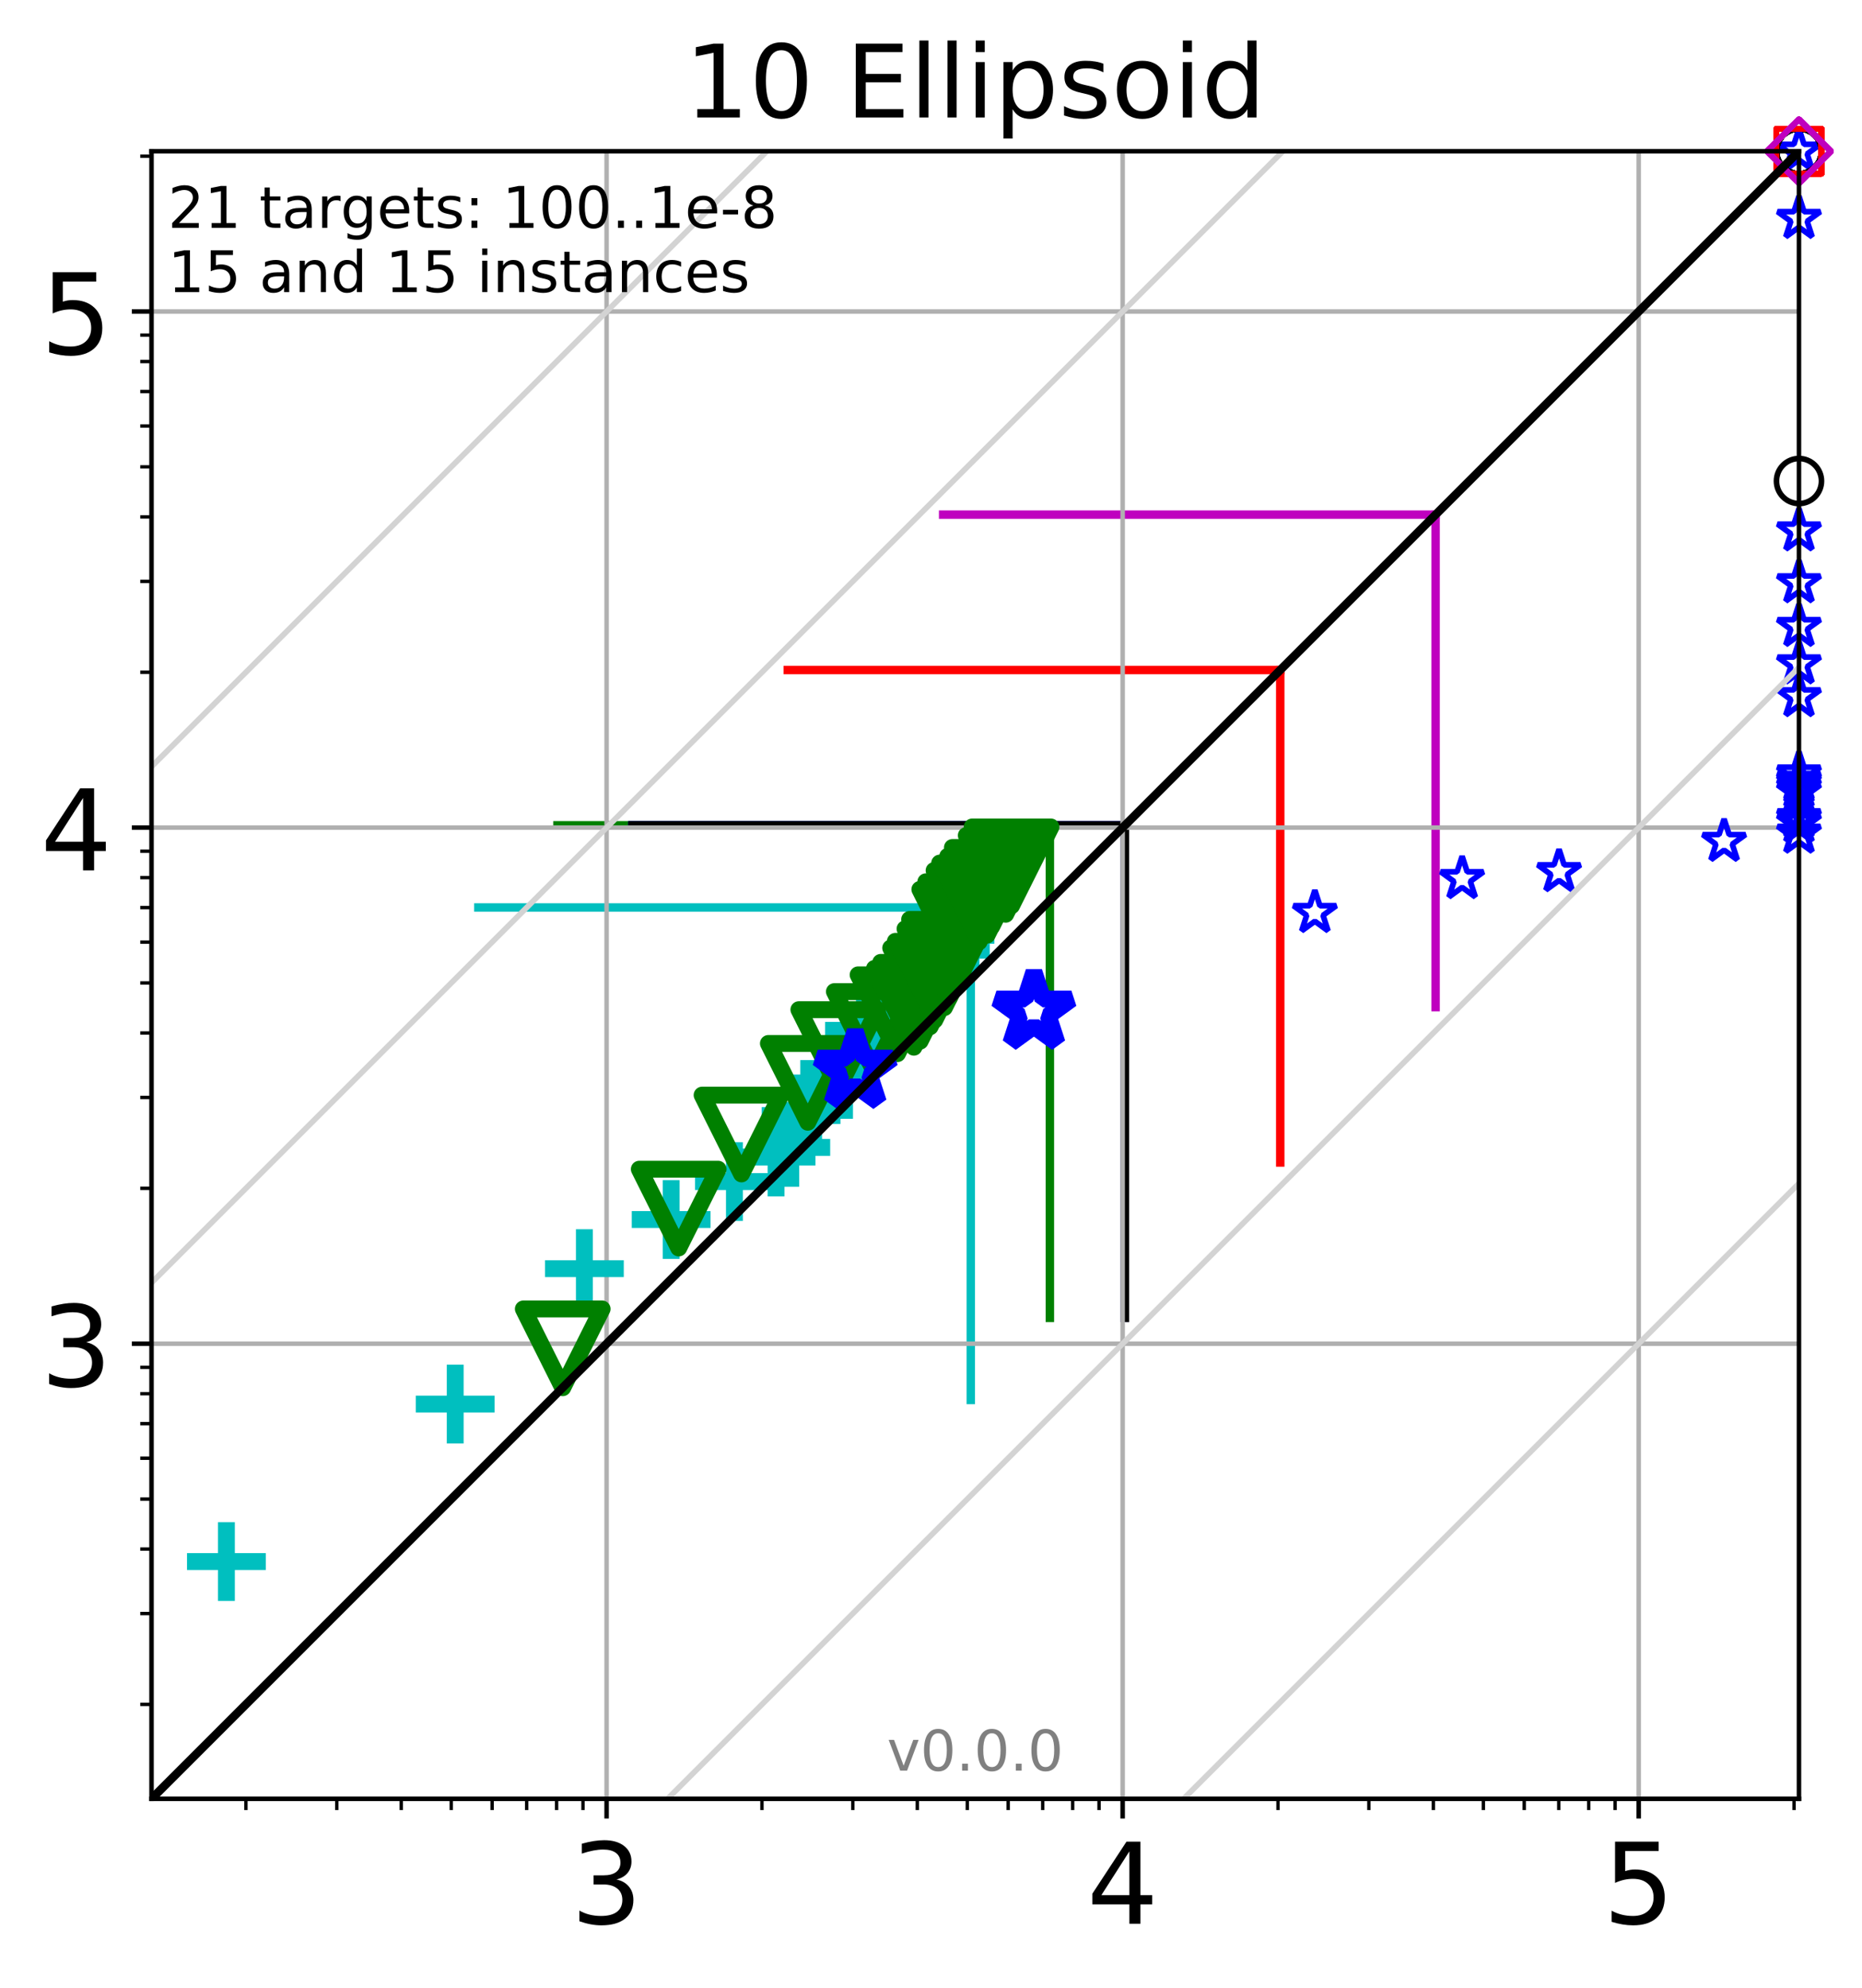 <?xml version="1.0" encoding="utf-8" standalone="no"?>
<!DOCTYPE svg PUBLIC "-//W3C//DTD SVG 1.1//EN"
  "http://www.w3.org/Graphics/SVG/1.1/DTD/svg11.dtd">
<!-- Created with matplotlib (http://matplotlib.org/) -->
<svg height="353.193pt" version="1.1" viewBox="0 0 330.885 353.193" width="330.885pt" xmlns="http://www.w3.org/2000/svg" xmlns:xlink="http://www.w3.org/1999/xlink">
 <defs>
  <style type="text/css">
*{stroke-linecap:butt;stroke-linejoin:round;}
  </style>
 </defs>
 <g id="figure_1">
  <g id="patch_1">
   <path d="M 0 353.193 
L 330.885 353.193 
L 330.885 0 
L 0 0 
z
" style="fill:#ffffff;"/>
  </g>
  <g id="axes_1">
   <g id="patch_2">
    <path d="M 26.925 319.637 
L 319.685 319.637 
L 319.685 26.877 
L 26.925 26.877 
z
" style="fill:#ffffff;"/>
   </g>
   <g id="line2d_1">
    <path clip-path="url(#p5a256b4bcc)" d="M 172.512 248.763 
L 172.512 161.255 
" style="fill:none;stroke:#00bfbf;stroke-linecap:square;stroke-width:1.5;"/>
   </g>
   <g id="line2d_2">
    <path clip-path="url(#p5a256b4bcc)" d="M 85.003 161.255 
L 172.512 161.255 
" style="fill:none;stroke:#00bfbf;stroke-linecap:square;stroke-width:1.5;"/>
   </g>
   <g id="line2d_3">
    <path clip-path="url(#p5a256b4bcc)" d="M 186.567 234.169 
L 186.567 146.661 
" style="fill:none;stroke:#008000;stroke-linecap:square;stroke-width:1.5;"/>
   </g>
   <g id="line2d_4">
    <path clip-path="url(#p5a256b4bcc)" d="M 99.058 146.661 
L 186.567 146.661 
" style="fill:none;stroke:#008000;stroke-linecap:square;stroke-width:1.5;"/>
   </g>
   <g id="line2d_5">
    <path clip-path="url(#p5a256b4bcc)" d="M 199.901 234.169 
L 199.901 146.661 
" style="fill:none;stroke:#0000ff;stroke-linecap:square;stroke-width:1.5;"/>
   </g>
   <g id="line2d_6">
    <path clip-path="url(#p5a256b4bcc)" d="M 112.393 146.661 
L 199.901 146.661 
" style="fill:none;stroke:#0000ff;stroke-linecap:square;stroke-width:1.5;"/>
   </g>
   <g id="line2d_7">
    <path clip-path="url(#p5a256b4bcc)" d="M 199.901 234.169 
L 199.901 146.661 
" style="fill:none;stroke:#000000;stroke-linecap:square;stroke-width:1.5;"/>
   </g>
   <g id="line2d_8">
    <path clip-path="url(#p5a256b4bcc)" d="M 112.393 146.661 
L 199.901 146.661 
" style="fill:none;stroke:#000000;stroke-linecap:square;stroke-width:1.5;"/>
   </g>
   <g id="line2d_9">
    <path clip-path="url(#p5a256b4bcc)" d="M 227.505 206.566 
L 227.505 119.057 
" style="fill:none;stroke:#ff0000;stroke-linecap:square;stroke-width:1.5;"/>
   </g>
   <g id="line2d_10">
    <path clip-path="url(#p5a256b4bcc)" d="M 139.997 119.057 
L 227.505 119.057 
" style="fill:none;stroke:#ff0000;stroke-linecap:square;stroke-width:1.5;"/>
   </g>
   <g id="line2d_11">
    <path clip-path="url(#p5a256b4bcc)" d="M 255.11 178.961 
L 255.11 91.452 
" style="fill:none;stroke:#bf00bf;stroke-linecap:square;stroke-width:1.5;"/>
   </g>
   <g id="line2d_12">
    <path clip-path="url(#p5a256b4bcc)" d="M 167.602 91.452 
L 255.11 91.452 
" style="fill:none;stroke:#bf00bf;stroke-linecap:square;stroke-width:1.5;"/>
   </g>
   <g id="matplotlib.axis_1">
    <g id="xtick_1">
     <g id="line2d_13">
      <path clip-path="url(#p5a256b4bcc)" d="M 107.796 319.637 
L 107.796 26.877 
" style="fill:none;stroke:#b0b0b0;stroke-linecap:square;stroke-width:0.8;"/>
     </g>
     <g id="line2d_14">
      <defs>
       <path d="M 0 0 
L 0 3.5 
" id="m1b6074809b" style="stroke:#000000;stroke-width:0.8;"/>
      </defs>
      <g>
       <use style="stroke:#000000;stroke-width:0.8;" x="107.796" xlink:href="#m1b6074809b" y="319.637"/>
      </g>
     </g>
     <g id="text_1">
      <!-- 3 -->
      <defs>
       <path d="M 40.578 39.312 
Q 47.656 37.797 51.625 33 
Q 55.609 28.219 55.609 21.188 
Q 55.609 10.406 48.188 4.484 
Q 40.766 -1.422 27.094 -1.422 
Q 22.516 -1.422 17.656 -0.516 
Q 12.797 0.391 7.625 2.203 
L 7.625 11.719 
Q 11.719 9.328 16.594 8.109 
Q 21.484 6.891 26.812 6.891 
Q 36.078 6.891 40.938 10.547 
Q 45.797 14.203 45.797 21.188 
Q 45.797 27.641 41.281 31.266 
Q 36.766 34.906 28.719 34.906 
L 20.219 34.906 
L 20.219 43.016 
L 29.109 43.016 
Q 36.375 43.016 40.234 45.922 
Q 44.094 48.828 44.094 54.297 
Q 44.094 59.906 40.109 62.906 
Q 36.141 65.922 28.719 65.922 
Q 24.656 65.922 20.016 65.031 
Q 15.375 64.156 9.812 62.312 
L 9.812 71.094 
Q 15.438 72.656 20.344 73.438 
Q 25.25 74.219 29.594 74.219 
Q 40.828 74.219 47.359 69.109 
Q 53.906 64.016 53.906 55.328 
Q 53.906 49.266 50.438 45.094 
Q 46.969 40.922 40.578 39.312 
z
" id="DejaVuSans-33"/>
      </defs>
      <g transform="translate(101.434 341.834)scale(0.2 -0.2)">
       <use xlink:href="#DejaVuSans-33"/>
      </g>
     </g>
    </g>
    <g id="xtick_2">
     <g id="line2d_15">
      <path clip-path="url(#p5a256b4bcc)" d="M 199.501 319.637 
L 199.501 26.877 
" style="fill:none;stroke:#b0b0b0;stroke-linecap:square;stroke-width:0.8;"/>
     </g>
     <g id="line2d_16">
      <g>
       <use style="stroke:#000000;stroke-width:0.8;" x="199.501" xlink:href="#m1b6074809b" y="319.637"/>
      </g>
     </g>
     <g id="text_2">
      <!-- 4 -->
      <defs>
       <path d="M 37.797 64.312 
L 12.891 25.391 
L 37.797 25.391 
z
M 35.203 72.906 
L 47.609 72.906 
L 47.609 25.391 
L 58.016 25.391 
L 58.016 17.188 
L 47.609 17.188 
L 47.609 0 
L 37.797 0 
L 37.797 17.188 
L 4.891 17.188 
L 4.891 26.703 
z
" id="DejaVuSans-34"/>
      </defs>
      <g transform="translate(193.138 341.834)scale(0.2 -0.2)">
       <use xlink:href="#DejaVuSans-34"/>
      </g>
     </g>
    </g>
    <g id="xtick_3">
     <g id="line2d_17">
      <path clip-path="url(#p5a256b4bcc)" d="M 291.206 319.637 
L 291.206 26.877 
" style="fill:none;stroke:#b0b0b0;stroke-linecap:square;stroke-width:0.8;"/>
     </g>
     <g id="line2d_18">
      <g>
       <use style="stroke:#000000;stroke-width:0.8;" x="291.206" xlink:href="#m1b6074809b" y="319.637"/>
      </g>
     </g>
     <g id="text_3">
      <!-- 5 -->
      <defs>
       <path d="M 10.797 72.906 
L 49.516 72.906 
L 49.516 64.594 
L 19.828 64.594 
L 19.828 46.734 
Q 21.969 47.469 24.109 47.828 
Q 26.266 48.188 28.422 48.188 
Q 40.625 48.188 47.75 41.5 
Q 54.891 34.812 54.891 23.391 
Q 54.891 11.625 47.562 5.094 
Q 40.234 -1.422 26.906 -1.422 
Q 22.312 -1.422 17.547 -0.641 
Q 12.797 0.141 7.719 1.703 
L 7.719 11.625 
Q 12.109 9.234 16.797 8.062 
Q 21.484 6.891 26.703 6.891 
Q 35.156 6.891 40.078 11.328 
Q 45.016 15.766 45.016 23.391 
Q 45.016 31 40.078 35.438 
Q 35.156 39.891 26.703 39.891 
Q 22.75 39.891 18.812 39.016 
Q 14.891 38.141 10.797 36.281 
z
" id="DejaVuSans-35"/>
      </defs>
      <g transform="translate(284.843 341.834)scale(0.2 -0.2)">
       <use xlink:href="#DejaVuSans-35"/>
      </g>
     </g>
    </g>
    <g id="xtick_4">
     <g id="line2d_19">
      <defs>
       <path d="M 0 0 
L 0 2 
" id="m3872c6b298" style="stroke:#000000;stroke-width:0.6;"/>
      </defs>
      <g>
       <use style="stroke:#000000;stroke-width:0.6;" x="43.698" xlink:href="#m3872c6b298" y="319.637"/>
      </g>
     </g>
    </g>
    <g id="xtick_5">
     <g id="line2d_20">
      <g>
       <use style="stroke:#000000;stroke-width:0.6;" x="59.846" xlink:href="#m3872c6b298" y="319.637"/>
      </g>
     </g>
    </g>
    <g id="xtick_6">
     <g id="line2d_21">
      <g>
       <use style="stroke:#000000;stroke-width:0.6;" x="71.303" xlink:href="#m3872c6b298" y="319.637"/>
      </g>
     </g>
    </g>
    <g id="xtick_7">
     <g id="line2d_22">
      <g>
       <use style="stroke:#000000;stroke-width:0.6;" x="80.191" xlink:href="#m3872c6b298" y="319.637"/>
      </g>
     </g>
    </g>
    <g id="xtick_8">
     <g id="line2d_23">
      <g>
       <use style="stroke:#000000;stroke-width:0.6;" x="87.452" xlink:href="#m3872c6b298" y="319.637"/>
      </g>
     </g>
    </g>
    <g id="xtick_9">
     <g id="line2d_24">
      <g>
       <use style="stroke:#000000;stroke-width:0.6;" x="93.591" xlink:href="#m3872c6b298" y="319.637"/>
      </g>
     </g>
    </g>
    <g id="xtick_10">
     <g id="line2d_25">
      <g>
       <use style="stroke:#000000;stroke-width:0.6;" x="98.909" xlink:href="#m3872c6b298" y="319.637"/>
      </g>
     </g>
    </g>
    <g id="xtick_11">
     <g id="line2d_26">
      <g>
       <use style="stroke:#000000;stroke-width:0.6;" x="103.6" xlink:href="#m3872c6b298" y="319.637"/>
      </g>
     </g>
    </g>
    <g id="xtick_12">
     <g id="line2d_27">
      <g>
       <use style="stroke:#000000;stroke-width:0.6;" x="135.402" xlink:href="#m3872c6b298" y="319.637"/>
      </g>
     </g>
    </g>
    <g id="xtick_13">
     <g id="line2d_28">
      <g>
       <use style="stroke:#000000;stroke-width:0.6;" x="151.551" xlink:href="#m3872c6b298" y="319.637"/>
      </g>
     </g>
    </g>
    <g id="xtick_14">
     <g id="line2d_29">
      <g>
       <use style="stroke:#000000;stroke-width:0.6;" x="163.008" xlink:href="#m3872c6b298" y="319.637"/>
      </g>
     </g>
    </g>
    <g id="xtick_15">
     <g id="line2d_30">
      <g>
       <use style="stroke:#000000;stroke-width:0.6;" x="171.895" xlink:href="#m3872c6b298" y="319.637"/>
      </g>
     </g>
    </g>
    <g id="xtick_16">
     <g id="line2d_31">
      <g>
       <use style="stroke:#000000;stroke-width:0.6;" x="179.156" xlink:href="#m3872c6b298" y="319.637"/>
      </g>
     </g>
    </g>
    <g id="xtick_17">
     <g id="line2d_32">
      <g>
       <use style="stroke:#000000;stroke-width:0.6;" x="185.296" xlink:href="#m3872c6b298" y="319.637"/>
      </g>
     </g>
    </g>
    <g id="xtick_18">
     <g id="line2d_33">
      <g>
       <use style="stroke:#000000;stroke-width:0.6;" x="190.614" xlink:href="#m3872c6b298" y="319.637"/>
      </g>
     </g>
    </g>
    <g id="xtick_19">
     <g id="line2d_34">
      <g>
       <use style="stroke:#000000;stroke-width:0.6;" x="195.305" xlink:href="#m3872c6b298" y="319.637"/>
      </g>
     </g>
    </g>
    <g id="xtick_20">
     <g id="line2d_35">
      <g>
       <use style="stroke:#000000;stroke-width:0.6;" x="227.107" xlink:href="#m3872c6b298" y="319.637"/>
      </g>
     </g>
    </g>
    <g id="xtick_21">
     <g id="line2d_36">
      <g>
       <use style="stroke:#000000;stroke-width:0.6;" x="243.255" xlink:href="#m3872c6b298" y="319.637"/>
      </g>
     </g>
    </g>
    <g id="xtick_22">
     <g id="line2d_37">
      <g>
       <use style="stroke:#000000;stroke-width:0.6;" x="254.713" xlink:href="#m3872c6b298" y="319.637"/>
      </g>
     </g>
    </g>
    <g id="xtick_23">
     <g id="line2d_38">
      <g>
       <use style="stroke:#000000;stroke-width:0.6;" x="263.6" xlink:href="#m3872c6b298" y="319.637"/>
      </g>
     </g>
    </g>
    <g id="xtick_24">
     <g id="line2d_39">
      <g>
       <use style="stroke:#000000;stroke-width:0.6;" x="270.861" xlink:href="#m3872c6b298" y="319.637"/>
      </g>
     </g>
    </g>
    <g id="xtick_25">
     <g id="line2d_40">
      <g>
       <use style="stroke:#000000;stroke-width:0.6;" x="277" xlink:href="#m3872c6b298" y="319.637"/>
      </g>
     </g>
    </g>
    <g id="xtick_26">
     <g id="line2d_41">
      <g>
       <use style="stroke:#000000;stroke-width:0.6;" x="282.318" xlink:href="#m3872c6b298" y="319.637"/>
      </g>
     </g>
    </g>
    <g id="xtick_27">
     <g id="line2d_42">
      <g>
       <use style="stroke:#000000;stroke-width:0.6;" x="287.009" xlink:href="#m3872c6b298" y="319.637"/>
      </g>
     </g>
    </g>
    <g id="xtick_28">
     <g id="line2d_43">
      <g>
       <use style="stroke:#000000;stroke-width:0.6;" x="318.811" xlink:href="#m3872c6b298" y="319.637"/>
      </g>
     </g>
    </g>
   </g>
   <g id="matplotlib.axis_2">
    <g id="ytick_1">
     <g id="line2d_44">
      <path clip-path="url(#p5a256b4bcc)" d="M 26.925 238.766 
L 319.685 238.766 
" style="fill:none;stroke:#b0b0b0;stroke-linecap:square;stroke-width:0.8;"/>
     </g>
     <g id="line2d_45">
      <defs>
       <path d="M 0 0 
L -3.5 0 
" id="m356c926def" style="stroke:#000000;stroke-width:0.8;"/>
      </defs>
      <g>
       <use style="stroke:#000000;stroke-width:0.8;" x="26.925" xlink:href="#m356c926def" y="238.766"/>
      </g>
     </g>
     <g id="text_4">
      <!-- 3 -->
      <g transform="translate(7.2 246.364)scale(0.2 -0.2)">
       <use xlink:href="#DejaVuSans-33"/>
      </g>
     </g>
    </g>
    <g id="ytick_2">
     <g id="line2d_46">
      <path clip-path="url(#p5a256b4bcc)" d="M 26.925 147.061 
L 319.685 147.061 
" style="fill:none;stroke:#b0b0b0;stroke-linecap:square;stroke-width:0.8;"/>
     </g>
     <g id="line2d_47">
      <g>
       <use style="stroke:#000000;stroke-width:0.8;" x="26.925" xlink:href="#m356c926def" y="147.061"/>
      </g>
     </g>
     <g id="text_5">
      <!-- 4 -->
      <g transform="translate(7.2 154.66)scale(0.2 -0.2)">
       <use xlink:href="#DejaVuSans-34"/>
      </g>
     </g>
    </g>
    <g id="ytick_3">
     <g id="line2d_48">
      <path clip-path="url(#p5a256b4bcc)" d="M 26.925 55.357 
L 319.685 55.357 
" style="fill:none;stroke:#b0b0b0;stroke-linecap:square;stroke-width:0.8;"/>
     </g>
     <g id="line2d_49">
      <g>
       <use style="stroke:#000000;stroke-width:0.8;" x="26.925" xlink:href="#m356c926def" y="55.357"/>
      </g>
     </g>
     <g id="text_6">
      <!-- 5 -->
      <g transform="translate(7.2 62.955)scale(0.2 -0.2)">
       <use xlink:href="#DejaVuSans-35"/>
      </g>
     </g>
    </g>
    <g id="ytick_4">
     <g id="line2d_50">
      <defs>
       <path d="M 0 0 
L -2 0 
" id="m0e5358e872" style="stroke:#000000;stroke-width:0.6;"/>
      </defs>
      <g>
       <use style="stroke:#000000;stroke-width:0.6;" x="26.925" xlink:href="#m0e5358e872" y="302.865"/>
      </g>
     </g>
    </g>
    <g id="ytick_5">
     <g id="line2d_51">
      <g>
       <use style="stroke:#000000;stroke-width:0.6;" x="26.925" xlink:href="#m0e5358e872" y="286.716"/>
      </g>
     </g>
    </g>
    <g id="ytick_6">
     <g id="line2d_52">
      <g>
       <use style="stroke:#000000;stroke-width:0.6;" x="26.925" xlink:href="#m0e5358e872" y="275.259"/>
      </g>
     </g>
    </g>
    <g id="ytick_7">
     <g id="line2d_53">
      <g>
       <use style="stroke:#000000;stroke-width:0.6;" x="26.925" xlink:href="#m0e5358e872" y="266.372"/>
      </g>
     </g>
    </g>
    <g id="ytick_8">
     <g id="line2d_54">
      <g>
       <use style="stroke:#000000;stroke-width:0.6;" x="26.925" xlink:href="#m0e5358e872" y="259.11"/>
      </g>
     </g>
    </g>
    <g id="ytick_9">
     <g id="line2d_55">
      <g>
       <use style="stroke:#000000;stroke-width:0.6;" x="26.925" xlink:href="#m0e5358e872" y="252.971"/>
      </g>
     </g>
    </g>
    <g id="ytick_10">
     <g id="line2d_56">
      <g>
       <use style="stroke:#000000;stroke-width:0.6;" x="26.925" xlink:href="#m0e5358e872" y="247.653"/>
      </g>
     </g>
    </g>
    <g id="ytick_11">
     <g id="line2d_57">
      <g>
       <use style="stroke:#000000;stroke-width:0.6;" x="26.925" xlink:href="#m0e5358e872" y="242.962"/>
      </g>
     </g>
    </g>
    <g id="ytick_12">
     <g id="line2d_58">
      <g>
       <use style="stroke:#000000;stroke-width:0.6;" x="26.925" xlink:href="#m0e5358e872" y="211.16"/>
      </g>
     </g>
    </g>
    <g id="ytick_13">
     <g id="line2d_59">
      <g>
       <use style="stroke:#000000;stroke-width:0.6;" x="26.925" xlink:href="#m0e5358e872" y="195.012"/>
      </g>
     </g>
    </g>
    <g id="ytick_14">
     <g id="line2d_60">
      <g>
       <use style="stroke:#000000;stroke-width:0.6;" x="26.925" xlink:href="#m0e5358e872" y="183.554"/>
      </g>
     </g>
    </g>
    <g id="ytick_15">
     <g id="line2d_61">
      <g>
       <use style="stroke:#000000;stroke-width:0.6;" x="26.925" xlink:href="#m0e5358e872" y="174.667"/>
      </g>
     </g>
    </g>
    <g id="ytick_16">
     <g id="line2d_62">
      <g>
       <use style="stroke:#000000;stroke-width:0.6;" x="26.925" xlink:href="#m0e5358e872" y="167.406"/>
      </g>
     </g>
    </g>
    <g id="ytick_17">
     <g id="line2d_63">
      <g>
       <use style="stroke:#000000;stroke-width:0.6;" x="26.925" xlink:href="#m0e5358e872" y="161.266"/>
      </g>
     </g>
    </g>
    <g id="ytick_18">
     <g id="line2d_64">
      <g>
       <use style="stroke:#000000;stroke-width:0.6;" x="26.925" xlink:href="#m0e5358e872" y="155.948"/>
      </g>
     </g>
    </g>
    <g id="ytick_19">
     <g id="line2d_65">
      <g>
       <use style="stroke:#000000;stroke-width:0.6;" x="26.925" xlink:href="#m0e5358e872" y="151.257"/>
      </g>
     </g>
    </g>
    <g id="ytick_20">
     <g id="line2d_66">
      <g>
       <use style="stroke:#000000;stroke-width:0.6;" x="26.925" xlink:href="#m0e5358e872" y="119.455"/>
      </g>
     </g>
    </g>
    <g id="ytick_21">
     <g id="line2d_67">
      <g>
       <use style="stroke:#000000;stroke-width:0.6;" x="26.925" xlink:href="#m0e5358e872" y="103.307"/>
      </g>
     </g>
    </g>
    <g id="ytick_22">
     <g id="line2d_68">
      <g>
       <use style="stroke:#000000;stroke-width:0.6;" x="26.925" xlink:href="#m0e5358e872" y="91.85"/>
      </g>
     </g>
    </g>
    <g id="ytick_23">
     <g id="line2d_69">
      <g>
       <use style="stroke:#000000;stroke-width:0.6;" x="26.925" xlink:href="#m0e5358e872" y="82.962"/>
      </g>
     </g>
    </g>
    <g id="ytick_24">
     <g id="line2d_70">
      <g>
       <use style="stroke:#000000;stroke-width:0.6;" x="26.925" xlink:href="#m0e5358e872" y="75.701"/>
      </g>
     </g>
    </g>
    <g id="ytick_25">
     <g id="line2d_71">
      <g>
       <use style="stroke:#000000;stroke-width:0.6;" x="26.925" xlink:href="#m0e5358e872" y="69.562"/>
      </g>
     </g>
    </g>
    <g id="ytick_26">
     <g id="line2d_72">
      <g>
       <use style="stroke:#000000;stroke-width:0.6;" x="26.925" xlink:href="#m0e5358e872" y="64.244"/>
      </g>
     </g>
    </g>
    <g id="ytick_27">
     <g id="line2d_73">
      <g>
       <use style="stroke:#000000;stroke-width:0.6;" x="26.925" xlink:href="#m0e5358e872" y="59.553"/>
      </g>
     </g>
    </g>
    <g id="ytick_28">
     <g id="line2d_74">
      <g>
       <use style="stroke:#000000;stroke-width:0.6;" x="26.925" xlink:href="#m0e5358e872" y="27.751"/>
      </g>
     </g>
    </g>
   </g>
   <g id="line2d_75">
    <defs>
     <path d="M -7 0 
L 7 0 
M 0 7 
L 0 -7 
" id="m40580fe99b" style="stroke:#00bfbf;stroke-width:3;"/>
    </defs>
    <g>
     <use style="fill-opacity:0;stroke:#00bfbf;stroke-width:3;" x="40.232" xlink:href="#m40580fe99b" y="277.477"/>
     <use style="fill-opacity:0;stroke:#00bfbf;stroke-width:3;" x="80.891" xlink:href="#m40580fe99b" y="249.494"/>
     <use style="fill-opacity:0;stroke:#00bfbf;stroke-width:3;" x="103.847" xlink:href="#m40580fe99b" y="225.43"/>
     <use style="fill-opacity:0;stroke:#00bfbf;stroke-width:3;" x="119.266" xlink:href="#m40580fe99b" y="216.7"/>
     <use style="fill-opacity:0;stroke:#00bfbf;stroke-width:3;" x="130.513" xlink:href="#m40580fe99b" y="209.956"/>
     <use style="fill-opacity:0;stroke:#00bfbf;stroke-width:3;" x="137.908" xlink:href="#m40580fe99b" y="205.598"/>
     <use style="fill-opacity:0;stroke:#00bfbf;stroke-width:3;" x="140.526" xlink:href="#m40580fe99b" y="203.885"/>
     <use style="fill-opacity:0;stroke:#00bfbf;stroke-width:3;" x="142.355" xlink:href="#m40580fe99b" y="198.222"/>
     <use style="fill-opacity:0;stroke:#00bfbf;stroke-width:3;" x="144.579" xlink:href="#m40580fe99b" y="197.302"/>
     <use style="fill-opacity:0;stroke:#00bfbf;stroke-width:3;" x="146.652" xlink:href="#m40580fe99b" y="192.438"/>
     <use style="fill-opacity:0;stroke:#00bfbf;stroke-width:3;" x="149.213" xlink:href="#m40580fe99b" y="189.862"/>
     <use style="fill-opacity:0;stroke:#00bfbf;stroke-width:3;" x="152.766" xlink:href="#m40580fe99b" y="185.89"/>
     <use style="fill-opacity:0;stroke:#00bfbf;stroke-width:3;" x="153.617" xlink:href="#m40580fe99b" y="183.082"/>
     <use style="fill-opacity:0;stroke:#00bfbf;stroke-width:3;" x="157.578" xlink:href="#m40580fe99b" y="179.964"/>
     <use style="fill-opacity:0;stroke:#00bfbf;stroke-width:3;" x="159.867" xlink:href="#m40580fe99b" y="178.362"/>
     <use style="fill-opacity:0;stroke:#00bfbf;stroke-width:3;" x="161.165" xlink:href="#m40580fe99b" y="176.172"/>
     <use style="fill-opacity:0;stroke:#00bfbf;stroke-width:3;" x="162.582" xlink:href="#m40580fe99b" y="175.215"/>
     <use style="fill-opacity:0;stroke:#00bfbf;stroke-width:3;" x="165.933" xlink:href="#m40580fe99b" y="172.787"/>
     <use style="fill-opacity:0;stroke:#00bfbf;stroke-width:3;" x="167.055" xlink:href="#m40580fe99b" y="171.401"/>
     <use style="fill-opacity:0;stroke:#00bfbf;stroke-width:3;" x="168.878" xlink:href="#m40580fe99b" y="168.848"/>
     <use style="fill-opacity:0;stroke:#00bfbf;stroke-width:3;" x="169.708" xlink:href="#m40580fe99b" y="166.192"/>
    </g>
   </g>
   <g id="line2d_76">
    <defs>
     <path d="M -0 7 
L 7 -7 
L -7 -7 
z
" id="mee70c26b1a" style="stroke:#008000;stroke-linejoin:miter;stroke-width:3;"/>
    </defs>
    <g>
     <use style="fill-opacity:0;stroke:#008000;stroke-linejoin:miter;stroke-width:3;" x="99.999" xlink:href="#mee70c26b1a" y="239.589"/>
     <use style="fill-opacity:0;stroke:#008000;stroke-linejoin:miter;stroke-width:3;" x="120.609" xlink:href="#mee70c26b1a" y="214.756"/>
     <use style="fill-opacity:0;stroke:#008000;stroke-linejoin:miter;stroke-width:3;" x="131.766" xlink:href="#mee70c26b1a" y="201.596"/>
     <use style="fill-opacity:0;stroke:#008000;stroke-linejoin:miter;stroke-width:3;" x="143.549" xlink:href="#mee70c26b1a" y="192.415"/>
     <use style="fill-opacity:0;stroke:#008000;stroke-linejoin:miter;stroke-width:3;" x="148.968" xlink:href="#mee70c26b1a" y="186.409"/>
     <use style="fill-opacity:0;stroke:#008000;stroke-linejoin:miter;stroke-width:3;" x="155.276" xlink:href="#mee70c26b1a" y="183.204"/>
     <use style="fill-opacity:0;stroke:#008000;stroke-linejoin:miter;stroke-width:3;" x="159.491" xlink:href="#mee70c26b1a" y="180.221"/>
     <use style="fill-opacity:0;stroke:#008000;stroke-linejoin:miter;stroke-width:3;" x="162.401" xlink:href="#mee70c26b1a" y="179.084"/>
     <use style="fill-opacity:0;stroke:#008000;stroke-linejoin:miter;stroke-width:3;" x="163.511" xlink:href="#mee70c26b1a" y="178.006"/>
     <use style="fill-opacity:0;stroke:#008000;stroke-linejoin:miter;stroke-width:3;" x="165.283" xlink:href="#mee70c26b1a" y="175.448"/>
     <use style="fill-opacity:0;stroke:#008000;stroke-linejoin:miter;stroke-width:3;" x="166.108" xlink:href="#mee70c26b1a" y="174.27"/>
     <use style="fill-opacity:0;stroke:#008000;stroke-linejoin:miter;stroke-width:3;" x="167.829" xlink:href="#mee70c26b1a" y="172.044"/>
     <use style="fill-opacity:0;stroke:#008000;stroke-linejoin:miter;stroke-width:3;" x="168.646" xlink:href="#mee70c26b1a" y="170.377"/>
     <use style="fill-opacity:0;stroke:#008000;stroke-linejoin:miter;stroke-width:3;" x="170.464" xlink:href="#mee70c26b1a" y="165.04"/>
     <use style="fill-opacity:0;stroke:#008000;stroke-linejoin:miter;stroke-width:3;" x="171.524" xlink:href="#mee70c26b1a" y="163.688"/>
     <use style="fill-opacity:0;stroke:#008000;stroke-linejoin:miter;stroke-width:3;" x="172.993" xlink:href="#mee70c26b1a" y="161.681"/>
     <use style="fill-opacity:0;stroke:#008000;stroke-linejoin:miter;stroke-width:3;" x="173.98" xlink:href="#mee70c26b1a" y="160.366"/>
     <use style="fill-opacity:0;stroke:#008000;stroke-linejoin:miter;stroke-width:3;" x="175.409" xlink:href="#mee70c26b1a" y="159.162"/>
     <use style="fill-opacity:0;stroke:#008000;stroke-linejoin:miter;stroke-width:3;" x="176.248" xlink:href="#mee70c26b1a" y="157.594"/>
     <use style="fill-opacity:0;stroke:#008000;stroke-linejoin:miter;stroke-width:3;" x="178.716" xlink:href="#mee70c26b1a" y="155.452"/>
     <use style="fill-opacity:0;stroke:#008000;stroke-linejoin:miter;stroke-width:3;" x="179.756" xlink:href="#mee70c26b1a" y="153.948"/>
    </g>
   </g>
   <g id="line2d_77">
    <defs>
     <path d="M 0 -7 
L -1.572 -2.163 
L -6.657 -2.163 
L -2.543 0.826 
L -4.114 5.663 
L -0 2.674 
L 4.114 5.663 
L 2.543 0.826 
L 6.657 -2.163 
L 1.572 -2.163 
z
" id="m35cd18f1cf" style="stroke:#0000ff;stroke-linejoin:bevel;stroke-width:3;"/>
    </defs>
    <g>
     <use style="fill-opacity:0;stroke:#0000ff;stroke-linejoin:bevel;stroke-width:3;" x="151.974" xlink:href="#m35cd18f1cf" y="190.184"/>
     <use style="fill-opacity:0;stroke:#0000ff;stroke-linejoin:bevel;stroke-width:3;" x="183.733" xlink:href="#m35cd18f1cf" y="179.677"/>
    </g>
   </g>
   <g id="line2d_78">
    <defs>
     <path d="M 0 -4 
L -0.898 -1.236 
L -3.804 -1.236 
L -1.453 0.472 
L -2.351 3.236 
L -0 1.528 
L 2.351 3.236 
L 1.453 0.472 
L 3.804 -1.236 
L 0.898 -1.236 
z
" id="m06641ad0f6" style="stroke:#0000ff;stroke-linejoin:bevel;"/>
    </defs>
    <g>
     <use style="fill-opacity:0;stroke:#0000ff;stroke-linejoin:bevel;" x="233.656" xlink:href="#m06641ad0f6" y="162.175"/>
     <use style="fill-opacity:0;stroke:#0000ff;stroke-linejoin:bevel;" x="259.827" xlink:href="#m06641ad0f6" y="156.152"/>
     <use style="fill-opacity:0;stroke:#0000ff;stroke-linejoin:bevel;" x="277.052" xlink:href="#m06641ad0f6" y="154.916"/>
     <use style="fill-opacity:0;stroke:#0000ff;stroke-linejoin:bevel;" x="306.378" xlink:href="#m06641ad0f6" y="149.536"/>
    </g>
   </g>
   <g id="line2d_79">
    <g>
     <use style="fill-opacity:0;stroke:#0000ff;stroke-linejoin:bevel;" x="319.685" xlink:href="#m06641ad0f6" y="148.076"/>
     <use style="fill-opacity:0;stroke:#0000ff;stroke-linejoin:bevel;" x="319.685" xlink:href="#m06641ad0f6" y="146.193"/>
     <use style="fill-opacity:0;stroke:#0000ff;stroke-linejoin:bevel;" x="319.685" xlink:href="#m06641ad0f6" y="145.319"/>
     <use style="fill-opacity:0;stroke:#0000ff;stroke-linejoin:bevel;" x="319.685" xlink:href="#m06641ad0f6" y="140.724"/>
     <use style="fill-opacity:0;stroke:#0000ff;stroke-linejoin:bevel;" x="319.685" xlink:href="#m06641ad0f6" y="139.921"/>
     <use style="fill-opacity:0;stroke:#0000ff;stroke-linejoin:bevel;" x="319.685" xlink:href="#m06641ad0f6" y="139.105"/>
     <use style="fill-opacity:0;stroke:#0000ff;stroke-linejoin:bevel;" x="319.685" xlink:href="#m06641ad0f6" y="138.679"/>
     <use style="fill-opacity:0;stroke:#0000ff;stroke-linejoin:bevel;" x="319.685" xlink:href="#m06641ad0f6" y="137.557"/>
     <use style="fill-opacity:0;stroke:#0000ff;stroke-linejoin:bevel;" x="319.685" xlink:href="#m06641ad0f6" y="123.825"/>
     <use style="fill-opacity:0;stroke:#0000ff;stroke-linejoin:bevel;" x="319.685" xlink:href="#m06641ad0f6" y="117.996"/>
     <use style="fill-opacity:0;stroke:#0000ff;stroke-linejoin:bevel;" x="319.685" xlink:href="#m06641ad0f6" y="111.348"/>
     <use style="fill-opacity:0;stroke:#0000ff;stroke-linejoin:bevel;" x="319.685" xlink:href="#m06641ad0f6" y="103.583"/>
     <use style="fill-opacity:0;stroke:#0000ff;stroke-linejoin:bevel;" x="319.685" xlink:href="#m06641ad0f6" y="94.369"/>
     <use style="fill-opacity:0;stroke:#0000ff;stroke-linejoin:bevel;" x="319.685" xlink:href="#m06641ad0f6" y="38.849"/>
    </g>
   </g>
   <g id="line2d_80">
    <g>
     <use style="fill-opacity:0;stroke:#0000ff;stroke-linejoin:bevel;" x="319.685" xlink:href="#m06641ad0f6" y="26.877"/>
    </g>
   </g>
   <g id="line2d_81">
    <defs>
     <path d="M 0 4 
C 1.061 4 2.078 3.579 2.828 2.828 
C 3.579 2.078 4 1.061 4 0 
C 4 -1.061 3.579 -2.078 2.828 -2.828 
C 2.078 -3.579 1.061 -4 0 -4 
C -1.061 -4 -2.078 -3.579 -2.828 -2.828 
C -3.579 -2.078 -4 -1.061 -4 0 
C -4 1.061 -3.579 2.078 -2.828 2.828 
C -2.078 3.579 -1.061 4 0 4 
z
" id="mb2b3256161" style="stroke:#000000;"/>
    </defs>
    <g>
     <use style="fill-opacity:0;stroke:#000000;" x="319.685" xlink:href="#mb2b3256161" y="85.478"/>
    </g>
   </g>
   <g id="line2d_82">
    <g>
     <use style="fill-opacity:0;stroke:#000000;" x="319.685" xlink:href="#mb2b3256161" y="26.877"/>
     <use style="fill-opacity:0;stroke:#000000;" x="319.685" xlink:href="#mb2b3256161" y="26.877"/>
     <use style="fill-opacity:0;stroke:#000000;" x="319.685" xlink:href="#mb2b3256161" y="26.877"/>
     <use style="fill-opacity:0;stroke:#000000;" x="319.685" xlink:href="#mb2b3256161" y="26.877"/>
     <use style="fill-opacity:0;stroke:#000000;" x="319.685" xlink:href="#mb2b3256161" y="26.877"/>
     <use style="fill-opacity:0;stroke:#000000;" x="319.685" xlink:href="#mb2b3256161" y="26.877"/>
     <use style="fill-opacity:0;stroke:#000000;" x="319.685" xlink:href="#mb2b3256161" y="26.877"/>
     <use style="fill-opacity:0;stroke:#000000;" x="319.685" xlink:href="#mb2b3256161" y="26.877"/>
     <use style="fill-opacity:0;stroke:#000000;" x="319.685" xlink:href="#mb2b3256161" y="26.877"/>
     <use style="fill-opacity:0;stroke:#000000;" x="319.685" xlink:href="#mb2b3256161" y="26.877"/>
     <use style="fill-opacity:0;stroke:#000000;" x="319.685" xlink:href="#mb2b3256161" y="26.877"/>
     <use style="fill-opacity:0;stroke:#000000;" x="319.685" xlink:href="#mb2b3256161" y="26.877"/>
     <use style="fill-opacity:0;stroke:#000000;" x="319.685" xlink:href="#mb2b3256161" y="26.877"/>
     <use style="fill-opacity:0;stroke:#000000;" x="319.685" xlink:href="#mb2b3256161" y="26.877"/>
     <use style="fill-opacity:0;stroke:#000000;" x="319.685" xlink:href="#mb2b3256161" y="26.877"/>
     <use style="fill-opacity:0;stroke:#000000;" x="319.685" xlink:href="#mb2b3256161" y="26.877"/>
     <use style="fill-opacity:0;stroke:#000000;" x="319.685" xlink:href="#mb2b3256161" y="26.877"/>
     <use style="fill-opacity:0;stroke:#000000;" x="319.685" xlink:href="#mb2b3256161" y="26.877"/>
     <use style="fill-opacity:0;stroke:#000000;" x="319.685" xlink:href="#mb2b3256161" y="26.877"/>
     <use style="fill-opacity:0;stroke:#000000;" x="319.685" xlink:href="#mb2b3256161" y="26.877"/>
    </g>
   </g>
   <g id="line2d_83">
    <defs>
     <path d="M -4 4 
L 4 4 
L 4 -4 
L -4 -4 
z
" id="m01f5f32a98" style="stroke:#ff0000;stroke-linejoin:miter;"/>
    </defs>
    <g>
     <use style="fill-opacity:0;stroke:#ff0000;stroke-linejoin:miter;" x="319.685" xlink:href="#m01f5f32a98" y="26.877"/>
     <use style="fill-opacity:0;stroke:#ff0000;stroke-linejoin:miter;" x="319.685" xlink:href="#m01f5f32a98" y="26.877"/>
     <use style="fill-opacity:0;stroke:#ff0000;stroke-linejoin:miter;" x="319.685" xlink:href="#m01f5f32a98" y="26.877"/>
     <use style="fill-opacity:0;stroke:#ff0000;stroke-linejoin:miter;" x="319.685" xlink:href="#m01f5f32a98" y="26.877"/>
     <use style="fill-opacity:0;stroke:#ff0000;stroke-linejoin:miter;" x="319.685" xlink:href="#m01f5f32a98" y="26.877"/>
     <use style="fill-opacity:0;stroke:#ff0000;stroke-linejoin:miter;" x="319.685" xlink:href="#m01f5f32a98" y="26.877"/>
     <use style="fill-opacity:0;stroke:#ff0000;stroke-linejoin:miter;" x="319.685" xlink:href="#m01f5f32a98" y="26.877"/>
     <use style="fill-opacity:0;stroke:#ff0000;stroke-linejoin:miter;" x="319.685" xlink:href="#m01f5f32a98" y="26.877"/>
     <use style="fill-opacity:0;stroke:#ff0000;stroke-linejoin:miter;" x="319.685" xlink:href="#m01f5f32a98" y="26.877"/>
     <use style="fill-opacity:0;stroke:#ff0000;stroke-linejoin:miter;" x="319.685" xlink:href="#m01f5f32a98" y="26.877"/>
     <use style="fill-opacity:0;stroke:#ff0000;stroke-linejoin:miter;" x="319.685" xlink:href="#m01f5f32a98" y="26.877"/>
     <use style="fill-opacity:0;stroke:#ff0000;stroke-linejoin:miter;" x="319.685" xlink:href="#m01f5f32a98" y="26.877"/>
     <use style="fill-opacity:0;stroke:#ff0000;stroke-linejoin:miter;" x="319.685" xlink:href="#m01f5f32a98" y="26.877"/>
     <use style="fill-opacity:0;stroke:#ff0000;stroke-linejoin:miter;" x="319.685" xlink:href="#m01f5f32a98" y="26.877"/>
     <use style="fill-opacity:0;stroke:#ff0000;stroke-linejoin:miter;" x="319.685" xlink:href="#m01f5f32a98" y="26.877"/>
     <use style="fill-opacity:0;stroke:#ff0000;stroke-linejoin:miter;" x="319.685" xlink:href="#m01f5f32a98" y="26.877"/>
     <use style="fill-opacity:0;stroke:#ff0000;stroke-linejoin:miter;" x="319.685" xlink:href="#m01f5f32a98" y="26.877"/>
     <use style="fill-opacity:0;stroke:#ff0000;stroke-linejoin:miter;" x="319.685" xlink:href="#m01f5f32a98" y="26.877"/>
     <use style="fill-opacity:0;stroke:#ff0000;stroke-linejoin:miter;" x="319.685" xlink:href="#m01f5f32a98" y="26.877"/>
     <use style="fill-opacity:0;stroke:#ff0000;stroke-linejoin:miter;" x="319.685" xlink:href="#m01f5f32a98" y="26.877"/>
     <use style="fill-opacity:0;stroke:#ff0000;stroke-linejoin:miter;" x="319.685" xlink:href="#m01f5f32a98" y="26.877"/>
    </g>
   </g>
   <g id="line2d_84">
    <defs>
     <path d="M -0 5.657 
L 5.657 0 
L 0 -5.657 
L -5.657 -0 
z
" id="me666f43983" style="stroke:#bf00bf;stroke-linejoin:miter;"/>
    </defs>
    <g>
     <use style="fill-opacity:0;stroke:#bf00bf;stroke-linejoin:miter;" x="319.685" xlink:href="#me666f43983" y="26.877"/>
     <use style="fill-opacity:0;stroke:#bf00bf;stroke-linejoin:miter;" x="319.685" xlink:href="#me666f43983" y="26.877"/>
     <use style="fill-opacity:0;stroke:#bf00bf;stroke-linejoin:miter;" x="319.685" xlink:href="#me666f43983" y="26.877"/>
     <use style="fill-opacity:0;stroke:#bf00bf;stroke-linejoin:miter;" x="319.685" xlink:href="#me666f43983" y="26.877"/>
     <use style="fill-opacity:0;stroke:#bf00bf;stroke-linejoin:miter;" x="319.685" xlink:href="#me666f43983" y="26.877"/>
     <use style="fill-opacity:0;stroke:#bf00bf;stroke-linejoin:miter;" x="319.685" xlink:href="#me666f43983" y="26.877"/>
     <use style="fill-opacity:0;stroke:#bf00bf;stroke-linejoin:miter;" x="319.685" xlink:href="#me666f43983" y="26.877"/>
     <use style="fill-opacity:0;stroke:#bf00bf;stroke-linejoin:miter;" x="319.685" xlink:href="#me666f43983" y="26.877"/>
     <use style="fill-opacity:0;stroke:#bf00bf;stroke-linejoin:miter;" x="319.685" xlink:href="#me666f43983" y="26.877"/>
     <use style="fill-opacity:0;stroke:#bf00bf;stroke-linejoin:miter;" x="319.685" xlink:href="#me666f43983" y="26.877"/>
     <use style="fill-opacity:0;stroke:#bf00bf;stroke-linejoin:miter;" x="319.685" xlink:href="#me666f43983" y="26.877"/>
     <use style="fill-opacity:0;stroke:#bf00bf;stroke-linejoin:miter;" x="319.685" xlink:href="#me666f43983" y="26.877"/>
     <use style="fill-opacity:0;stroke:#bf00bf;stroke-linejoin:miter;" x="319.685" xlink:href="#me666f43983" y="26.877"/>
     <use style="fill-opacity:0;stroke:#bf00bf;stroke-linejoin:miter;" x="319.685" xlink:href="#me666f43983" y="26.877"/>
     <use style="fill-opacity:0;stroke:#bf00bf;stroke-linejoin:miter;" x="319.685" xlink:href="#me666f43983" y="26.877"/>
     <use style="fill-opacity:0;stroke:#bf00bf;stroke-linejoin:miter;" x="319.685" xlink:href="#me666f43983" y="26.877"/>
     <use style="fill-opacity:0;stroke:#bf00bf;stroke-linejoin:miter;" x="319.685" xlink:href="#me666f43983" y="26.877"/>
     <use style="fill-opacity:0;stroke:#bf00bf;stroke-linejoin:miter;" x="319.685" xlink:href="#me666f43983" y="26.877"/>
     <use style="fill-opacity:0;stroke:#bf00bf;stroke-linejoin:miter;" x="319.685" xlink:href="#me666f43983" y="26.877"/>
     <use style="fill-opacity:0;stroke:#bf00bf;stroke-linejoin:miter;" x="319.685" xlink:href="#me666f43983" y="26.877"/>
     <use style="fill-opacity:0;stroke:#bf00bf;stroke-linejoin:miter;" x="319.685" xlink:href="#me666f43983" y="26.877"/>
    </g>
   </g>
   <g id="line2d_85">
    <path clip-path="url(#p5a256b4bcc)" d="M 26.925 319.637 
L 319.685 26.877 
" style="fill:none;stroke:#000000;stroke-linecap:square;stroke-width:1.5;"/>
   </g>
   <g id="line2d_86">
    <path clip-path="url(#p5a256b4bcc)" d="M 118.63 319.637 
L 331.885 106.382 
" style="fill:none;stroke:#d3d3d3;stroke-linecap:square;"/>
   </g>
   <g id="line2d_87">
    <path clip-path="url(#p5a256b4bcc)" d="M 210.334 319.637 
L 331.885 198.086 
" style="fill:none;stroke:#d3d3d3;stroke-linecap:square;"/>
   </g>
   <g id="line2d_88">
    <path clip-path="url(#p5a256b4bcc)" d="M 26.925 227.933 
L 255.858 -1 
" style="fill:none;stroke:#d3d3d3;stroke-linecap:square;"/>
   </g>
   <g id="line2d_89">
    <path clip-path="url(#p5a256b4bcc)" d="M 26.925 136.228 
L 164.153 -1 
" style="fill:none;stroke:#d3d3d3;stroke-linecap:square;"/>
   </g>
   <g id="patch_3">
    <path d="M 26.925 319.637 
L 26.925 26.877 
" style="fill:none;stroke:#000000;stroke-linecap:square;stroke-linejoin:miter;stroke-width:0.8;"/>
   </g>
   <g id="patch_4">
    <path d="M 319.685 319.637 
L 319.685 26.877 
" style="fill:none;stroke:#000000;stroke-linecap:square;stroke-linejoin:miter;stroke-width:0.8;"/>
   </g>
   <g id="patch_5">
    <path d="M 26.925 319.637 
L 319.685 319.637 
" style="fill:none;stroke:#000000;stroke-linecap:square;stroke-linejoin:miter;stroke-width:0.8;"/>
   </g>
   <g id="patch_6">
    <path d="M 26.925 26.877 
L 319.685 26.877 
" style="fill:none;stroke:#000000;stroke-linecap:square;stroke-linejoin:miter;stroke-width:0.8;"/>
   </g>
   <g id="text_7">
    <!-- 21 targets: 100..1e-8 -->
    <defs>
     <path d="M 19.188 8.297 
L 53.609 8.297 
L 53.609 0 
L 7.328 0 
L 7.328 8.297 
Q 12.938 14.109 22.625 23.891 
Q 32.328 33.688 34.812 36.531 
Q 39.547 41.844 41.422 45.531 
Q 43.312 49.219 43.312 52.781 
Q 43.312 58.594 39.234 62.25 
Q 35.156 65.922 28.609 65.922 
Q 23.969 65.922 18.812 64.312 
Q 13.672 62.703 7.812 59.422 
L 7.812 69.391 
Q 13.766 71.781 18.938 73 
Q 24.125 74.219 28.422 74.219 
Q 39.75 74.219 46.484 68.547 
Q 53.219 62.891 53.219 53.422 
Q 53.219 48.922 51.531 44.891 
Q 49.859 40.875 45.406 35.406 
Q 44.188 33.984 37.641 27.219 
Q 31.109 20.453 19.188 8.297 
z
" id="DejaVuSans-32"/>
     <path d="M 12.406 8.297 
L 28.516 8.297 
L 28.516 63.922 
L 10.984 60.406 
L 10.984 69.391 
L 28.422 72.906 
L 38.281 72.906 
L 38.281 8.297 
L 54.391 8.297 
L 54.391 0 
L 12.406 0 
z
" id="DejaVuSans-31"/>
     <path id="DejaVuSans-20"/>
     <path d="M 18.312 70.219 
L 18.312 54.688 
L 36.812 54.688 
L 36.812 47.703 
L 18.312 47.703 
L 18.312 18.016 
Q 18.312 11.328 20.141 9.422 
Q 21.969 7.516 27.594 7.516 
L 36.812 7.516 
L 36.812 0 
L 27.594 0 
Q 17.188 0 13.234 3.875 
Q 9.281 7.766 9.281 18.016 
L 9.281 47.703 
L 2.688 47.703 
L 2.688 54.688 
L 9.281 54.688 
L 9.281 70.219 
z
" id="DejaVuSans-74"/>
     <path d="M 34.281 27.484 
Q 23.391 27.484 19.188 25 
Q 14.984 22.516 14.984 16.5 
Q 14.984 11.719 18.141 8.906 
Q 21.297 6.109 26.703 6.109 
Q 34.188 6.109 38.703 11.406 
Q 43.219 16.703 43.219 25.484 
L 43.219 27.484 
z
M 52.203 31.203 
L 52.203 0 
L 43.219 0 
L 43.219 8.297 
Q 40.141 3.328 35.547 0.953 
Q 30.953 -1.422 24.312 -1.422 
Q 15.922 -1.422 10.953 3.297 
Q 6 8.016 6 15.922 
Q 6 25.141 12.172 29.828 
Q 18.359 34.516 30.609 34.516 
L 43.219 34.516 
L 43.219 35.406 
Q 43.219 41.609 39.141 45 
Q 35.062 48.391 27.688 48.391 
Q 23 48.391 18.547 47.266 
Q 14.109 46.141 10.016 43.891 
L 10.016 52.203 
Q 14.938 54.109 19.578 55.047 
Q 24.219 56 28.609 56 
Q 40.484 56 46.344 49.844 
Q 52.203 43.703 52.203 31.203 
z
" id="DejaVuSans-61"/>
     <path d="M 41.109 46.297 
Q 39.594 47.172 37.812 47.578 
Q 36.031 48 33.891 48 
Q 26.266 48 22.188 43.047 
Q 18.109 38.094 18.109 28.812 
L 18.109 0 
L 9.078 0 
L 9.078 54.688 
L 18.109 54.688 
L 18.109 46.188 
Q 20.953 51.172 25.484 53.578 
Q 30.031 56 36.531 56 
Q 37.453 56 38.578 55.875 
Q 39.703 55.766 41.062 55.516 
z
" id="DejaVuSans-72"/>
     <path d="M 45.406 27.984 
Q 45.406 37.75 41.375 43.109 
Q 37.359 48.484 30.078 48.484 
Q 22.859 48.484 18.828 43.109 
Q 14.797 37.75 14.797 27.984 
Q 14.797 18.266 18.828 12.891 
Q 22.859 7.516 30.078 7.516 
Q 37.359 7.516 41.375 12.891 
Q 45.406 18.266 45.406 27.984 
z
M 54.391 6.781 
Q 54.391 -7.172 48.188 -13.984 
Q 42 -20.797 29.203 -20.797 
Q 24.469 -20.797 20.266 -20.094 
Q 16.062 -19.391 12.109 -17.922 
L 12.109 -9.188 
Q 16.062 -11.328 19.922 -12.344 
Q 23.781 -13.375 27.781 -13.375 
Q 36.625 -13.375 41.016 -8.766 
Q 45.406 -4.156 45.406 5.172 
L 45.406 9.625 
Q 42.625 4.781 38.281 2.391 
Q 33.938 0 27.875 0 
Q 17.828 0 11.672 7.656 
Q 5.516 15.328 5.516 27.984 
Q 5.516 40.672 11.672 48.328 
Q 17.828 56 27.875 56 
Q 33.938 56 38.281 53.609 
Q 42.625 51.219 45.406 46.391 
L 45.406 54.688 
L 54.391 54.688 
z
" id="DejaVuSans-67"/>
     <path d="M 56.203 29.594 
L 56.203 25.203 
L 14.891 25.203 
Q 15.484 15.922 20.484 11.062 
Q 25.484 6.203 34.422 6.203 
Q 39.594 6.203 44.453 7.469 
Q 49.312 8.734 54.109 11.281 
L 54.109 2.781 
Q 49.266 0.734 44.188 -0.344 
Q 39.109 -1.422 33.891 -1.422 
Q 20.797 -1.422 13.156 6.188 
Q 5.516 13.812 5.516 26.812 
Q 5.516 40.234 12.766 48.109 
Q 20.016 56 32.328 56 
Q 43.359 56 49.781 48.891 
Q 56.203 41.797 56.203 29.594 
z
M 47.219 32.234 
Q 47.125 39.594 43.094 43.984 
Q 39.062 48.391 32.422 48.391 
Q 24.906 48.391 20.391 44.141 
Q 15.875 39.891 15.188 32.172 
z
" id="DejaVuSans-65"/>
     <path d="M 44.281 53.078 
L 44.281 44.578 
Q 40.484 46.531 36.375 47.5 
Q 32.281 48.484 27.875 48.484 
Q 21.188 48.484 17.844 46.438 
Q 14.5 44.391 14.5 40.281 
Q 14.5 37.156 16.891 35.375 
Q 19.281 33.594 26.516 31.984 
L 29.594 31.297 
Q 39.156 29.25 43.188 25.516 
Q 47.219 21.781 47.219 15.094 
Q 47.219 7.469 41.188 3.016 
Q 35.156 -1.422 24.609 -1.422 
Q 20.219 -1.422 15.453 -0.562 
Q 10.688 0.297 5.422 2 
L 5.422 11.281 
Q 10.406 8.688 15.234 7.391 
Q 20.062 6.109 24.812 6.109 
Q 31.156 6.109 34.562 8.281 
Q 37.984 10.453 37.984 14.406 
Q 37.984 18.062 35.516 20.016 
Q 33.062 21.969 24.703 23.781 
L 21.578 24.516 
Q 13.234 26.266 9.516 29.906 
Q 5.812 33.547 5.812 39.891 
Q 5.812 47.609 11.281 51.797 
Q 16.75 56 26.812 56 
Q 31.781 56 36.172 55.266 
Q 40.578 54.547 44.281 53.078 
z
" id="DejaVuSans-73"/>
     <path d="M 11.719 12.406 
L 22.016 12.406 
L 22.016 0 
L 11.719 0 
z
M 11.719 51.703 
L 22.016 51.703 
L 22.016 39.312 
L 11.719 39.312 
z
" id="DejaVuSans-3a"/>
     <path d="M 31.781 66.406 
Q 24.172 66.406 20.328 58.906 
Q 16.5 51.422 16.5 36.375 
Q 16.5 21.391 20.328 13.891 
Q 24.172 6.391 31.781 6.391 
Q 39.453 6.391 43.281 13.891 
Q 47.125 21.391 47.125 36.375 
Q 47.125 51.422 43.281 58.906 
Q 39.453 66.406 31.781 66.406 
z
M 31.781 74.219 
Q 44.047 74.219 50.516 64.516 
Q 56.984 54.828 56.984 36.375 
Q 56.984 17.969 50.516 8.266 
Q 44.047 -1.422 31.781 -1.422 
Q 19.531 -1.422 13.062 8.266 
Q 6.594 17.969 6.594 36.375 
Q 6.594 54.828 13.062 64.516 
Q 19.531 74.219 31.781 74.219 
z
" id="DejaVuSans-30"/>
     <path d="M 10.688 12.406 
L 21 12.406 
L 21 0 
L 10.688 0 
z
" id="DejaVuSans-2e"/>
     <path d="M 4.891 31.391 
L 31.203 31.391 
L 31.203 23.391 
L 4.891 23.391 
z
" id="DejaVuSans-2d"/>
     <path d="M 31.781 34.625 
Q 24.75 34.625 20.719 30.859 
Q 16.703 27.094 16.703 20.516 
Q 16.703 13.922 20.719 10.156 
Q 24.75 6.391 31.781 6.391 
Q 38.812 6.391 42.859 10.172 
Q 46.922 13.969 46.922 20.516 
Q 46.922 27.094 42.891 30.859 
Q 38.875 34.625 31.781 34.625 
z
M 21.922 38.812 
Q 15.578 40.375 12.031 44.719 
Q 8.5 49.078 8.5 55.328 
Q 8.5 64.062 14.719 69.141 
Q 20.953 74.219 31.781 74.219 
Q 42.672 74.219 48.875 69.141 
Q 55.078 64.062 55.078 55.328 
Q 55.078 49.078 51.531 44.719 
Q 48 40.375 41.703 38.812 
Q 48.828 37.156 52.797 32.312 
Q 56.781 27.484 56.781 20.516 
Q 56.781 9.906 50.312 4.234 
Q 43.844 -1.422 31.781 -1.422 
Q 19.734 -1.422 13.25 4.234 
Q 6.781 9.906 6.781 20.516 
Q 6.781 27.484 10.781 32.312 
Q 14.797 37.156 21.922 38.812 
z
M 18.312 54.391 
Q 18.312 48.734 21.844 45.562 
Q 25.391 42.391 31.781 42.391 
Q 38.141 42.391 41.719 45.562 
Q 45.312 48.734 45.312 54.391 
Q 45.312 60.062 41.719 63.234 
Q 38.141 66.406 31.781 66.406 
Q 25.391 66.406 21.844 63.234 
Q 18.312 60.062 18.312 54.391 
z
" id="DejaVuSans-38"/>
    </defs>
    <g transform="translate(29.853 40.483)scale(0.102 -0.102)">
     <use xlink:href="#DejaVuSans-32"/>
     <use x="63.623" xlink:href="#DejaVuSans-31"/>
     <use x="127.246" xlink:href="#DejaVuSans-20"/>
     <use x="159.033" xlink:href="#DejaVuSans-74"/>
     <use x="198.242" xlink:href="#DejaVuSans-61"/>
     <use x="259.521" xlink:href="#DejaVuSans-72"/>
     <use x="300.619" xlink:href="#DejaVuSans-67"/>
     <use x="364.096" xlink:href="#DejaVuSans-65"/>
     <use x="425.619" xlink:href="#DejaVuSans-74"/>
     <use x="464.828" xlink:href="#DejaVuSans-73"/>
     <use x="516.928" xlink:href="#DejaVuSans-3a"/>
     <use x="550.619" xlink:href="#DejaVuSans-20"/>
     <use x="582.406" xlink:href="#DejaVuSans-31"/>
     <use x="646.029" xlink:href="#DejaVuSans-30"/>
     <use x="709.652" xlink:href="#DejaVuSans-30"/>
     <use x="773.275" xlink:href="#DejaVuSans-2e"/>
     <use x="805.062" xlink:href="#DejaVuSans-2e"/>
     <use x="836.85" xlink:href="#DejaVuSans-31"/>
     <use x="900.473" xlink:href="#DejaVuSans-65"/>
     <use x="961.996" xlink:href="#DejaVuSans-2d"/>
     <use x="998.08" xlink:href="#DejaVuSans-38"/>
    </g>
    <!-- 15 and 15 instances -->
    <defs>
     <path d="M 54.891 33.016 
L 54.891 0 
L 45.906 0 
L 45.906 32.719 
Q 45.906 40.484 42.875 44.328 
Q 39.844 48.188 33.797 48.188 
Q 26.516 48.188 22.312 43.547 
Q 18.109 38.922 18.109 30.906 
L 18.109 0 
L 9.078 0 
L 9.078 54.688 
L 18.109 54.688 
L 18.109 46.188 
Q 21.344 51.125 25.703 53.562 
Q 30.078 56 35.797 56 
Q 45.219 56 50.047 50.172 
Q 54.891 44.344 54.891 33.016 
z
" id="DejaVuSans-6e"/>
     <path d="M 45.406 46.391 
L 45.406 75.984 
L 54.391 75.984 
L 54.391 0 
L 45.406 0 
L 45.406 8.203 
Q 42.578 3.328 38.25 0.953 
Q 33.938 -1.422 27.875 -1.422 
Q 17.969 -1.422 11.734 6.484 
Q 5.516 14.406 5.516 27.297 
Q 5.516 40.188 11.734 48.094 
Q 17.969 56 27.875 56 
Q 33.938 56 38.25 53.625 
Q 42.578 51.266 45.406 46.391 
z
M 14.797 27.297 
Q 14.797 17.391 18.875 11.75 
Q 22.953 6.109 30.078 6.109 
Q 37.203 6.109 41.297 11.75 
Q 45.406 17.391 45.406 27.297 
Q 45.406 37.203 41.297 42.844 
Q 37.203 48.484 30.078 48.484 
Q 22.953 48.484 18.875 42.844 
Q 14.797 37.203 14.797 27.297 
z
" id="DejaVuSans-64"/>
     <path d="M 9.422 54.688 
L 18.406 54.688 
L 18.406 0 
L 9.422 0 
z
M 9.422 75.984 
L 18.406 75.984 
L 18.406 64.594 
L 9.422 64.594 
z
" id="DejaVuSans-69"/>
     <path d="M 48.781 52.594 
L 48.781 44.188 
Q 44.969 46.297 41.141 47.344 
Q 37.312 48.391 33.406 48.391 
Q 24.656 48.391 19.812 42.844 
Q 14.984 37.312 14.984 27.297 
Q 14.984 17.281 19.812 11.734 
Q 24.656 6.203 33.406 6.203 
Q 37.312 6.203 41.141 7.25 
Q 44.969 8.297 48.781 10.406 
L 48.781 2.094 
Q 45.016 0.344 40.984 -0.531 
Q 36.969 -1.422 32.422 -1.422 
Q 20.062 -1.422 12.781 6.344 
Q 5.516 14.109 5.516 27.297 
Q 5.516 40.672 12.859 48.328 
Q 20.219 56 33.016 56 
Q 37.156 56 41.109 55.141 
Q 45.062 54.297 48.781 52.594 
z
" id="DejaVuSans-63"/>
    </defs>
    <g transform="translate(29.853 51.905)scale(0.102 -0.102)">
     <use xlink:href="#DejaVuSans-31"/>
     <use x="63.623" xlink:href="#DejaVuSans-35"/>
     <use x="127.246" xlink:href="#DejaVuSans-20"/>
     <use x="159.033" xlink:href="#DejaVuSans-61"/>
     <use x="220.312" xlink:href="#DejaVuSans-6e"/>
     <use x="283.691" xlink:href="#DejaVuSans-64"/>
     <use x="347.168" xlink:href="#DejaVuSans-20"/>
     <use x="378.955" xlink:href="#DejaVuSans-31"/>
     <use x="442.578" xlink:href="#DejaVuSans-35"/>
     <use x="506.201" xlink:href="#DejaVuSans-20"/>
     <use x="537.988" xlink:href="#DejaVuSans-69"/>
     <use x="565.771" xlink:href="#DejaVuSans-6e"/>
     <use x="629.15" xlink:href="#DejaVuSans-73"/>
     <use x="681.25" xlink:href="#DejaVuSans-74"/>
     <use x="720.459" xlink:href="#DejaVuSans-61"/>
     <use x="781.738" xlink:href="#DejaVuSans-6e"/>
     <use x="845.117" xlink:href="#DejaVuSans-63"/>
     <use x="900.098" xlink:href="#DejaVuSans-65"/>
     <use x="961.621" xlink:href="#DejaVuSans-73"/>
    </g>
   </g>
   <g id="text_8">
    <!-- v0.0.0 -->
    <defs>
     <path d="M 2.984 54.688 
L 12.5 54.688 
L 29.594 8.797 
L 46.688 54.688 
L 56.203 54.688 
L 35.688 0 
L 23.484 0 
z
" id="DejaVuSans-76"/>
    </defs>
    <g style="fill:#808080;" transform="translate(157.624 314.63)scale(0.1 -0.1)">
     <use xlink:href="#DejaVuSans-76"/>
     <use x="59.18" xlink:href="#DejaVuSans-30"/>
     <use x="122.803" xlink:href="#DejaVuSans-2e"/>
     <use x="154.59" xlink:href="#DejaVuSans-30"/>
     <use x="218.213" xlink:href="#DejaVuSans-2e"/>
     <use x="250" xlink:href="#DejaVuSans-30"/>
    </g>
   </g>
   <g id="text_9">
    <!-- 10 Ellipsoid -->
    <defs>
     <path d="M 9.812 72.906 
L 55.906 72.906 
L 55.906 64.594 
L 19.672 64.594 
L 19.672 43.016 
L 54.391 43.016 
L 54.391 34.719 
L 19.672 34.719 
L 19.672 8.297 
L 56.781 8.297 
L 56.781 0 
L 9.812 0 
z
" id="DejaVuSans-45"/>
     <path d="M 9.422 75.984 
L 18.406 75.984 
L 18.406 0 
L 9.422 0 
z
" id="DejaVuSans-6c"/>
     <path d="M 18.109 8.203 
L 18.109 -20.797 
L 9.078 -20.797 
L 9.078 54.688 
L 18.109 54.688 
L 18.109 46.391 
Q 20.953 51.266 25.266 53.625 
Q 29.594 56 35.594 56 
Q 45.562 56 51.781 48.094 
Q 58.016 40.188 58.016 27.297 
Q 58.016 14.406 51.781 6.484 
Q 45.562 -1.422 35.594 -1.422 
Q 29.594 -1.422 25.266 0.953 
Q 20.953 3.328 18.109 8.203 
z
M 48.688 27.297 
Q 48.688 37.203 44.609 42.844 
Q 40.531 48.484 33.406 48.484 
Q 26.266 48.484 22.188 42.844 
Q 18.109 37.203 18.109 27.297 
Q 18.109 17.391 22.188 11.75 
Q 26.266 6.109 33.406 6.109 
Q 40.531 6.109 44.609 11.75 
Q 48.688 17.391 48.688 27.297 
z
" id="DejaVuSans-70"/>
     <path d="M 30.609 48.391 
Q 23.391 48.391 19.188 42.75 
Q 14.984 37.109 14.984 27.297 
Q 14.984 17.484 19.156 11.844 
Q 23.344 6.203 30.609 6.203 
Q 37.797 6.203 41.984 11.859 
Q 46.188 17.531 46.188 27.297 
Q 46.188 37.016 41.984 42.703 
Q 37.797 48.391 30.609 48.391 
z
M 30.609 56 
Q 42.328 56 49.016 48.375 
Q 55.719 40.766 55.719 27.297 
Q 55.719 13.875 49.016 6.219 
Q 42.328 -1.422 30.609 -1.422 
Q 18.844 -1.422 12.172 6.219 
Q 5.516 13.875 5.516 27.297 
Q 5.516 40.766 12.172 48.375 
Q 18.844 56 30.609 56 
z
" id="DejaVuSans-6f"/>
    </defs>
    <g transform="translate(121.682 20.877)scale(0.18 -0.18)">
     <use xlink:href="#DejaVuSans-31"/>
     <use x="63.623" xlink:href="#DejaVuSans-30"/>
     <use x="127.246" xlink:href="#DejaVuSans-20"/>
     <use x="159.033" xlink:href="#DejaVuSans-45"/>
     <use x="222.217" xlink:href="#DejaVuSans-6c"/>
     <use x="250" xlink:href="#DejaVuSans-6c"/>
     <use x="277.783" xlink:href="#DejaVuSans-69"/>
     <use x="305.566" xlink:href="#DejaVuSans-70"/>
     <use x="369.043" xlink:href="#DejaVuSans-73"/>
     <use x="421.143" xlink:href="#DejaVuSans-6f"/>
     <use x="482.324" xlink:href="#DejaVuSans-69"/>
     <use x="510.107" xlink:href="#DejaVuSans-64"/>
    </g>
   </g>
  </g>
 </g>
 <defs>
  <clipPath id="p5a256b4bcc">
   <rect height="292.76" width="292.76" x="26.925" y="26.877"/>
  </clipPath>
 </defs>
</svg>
